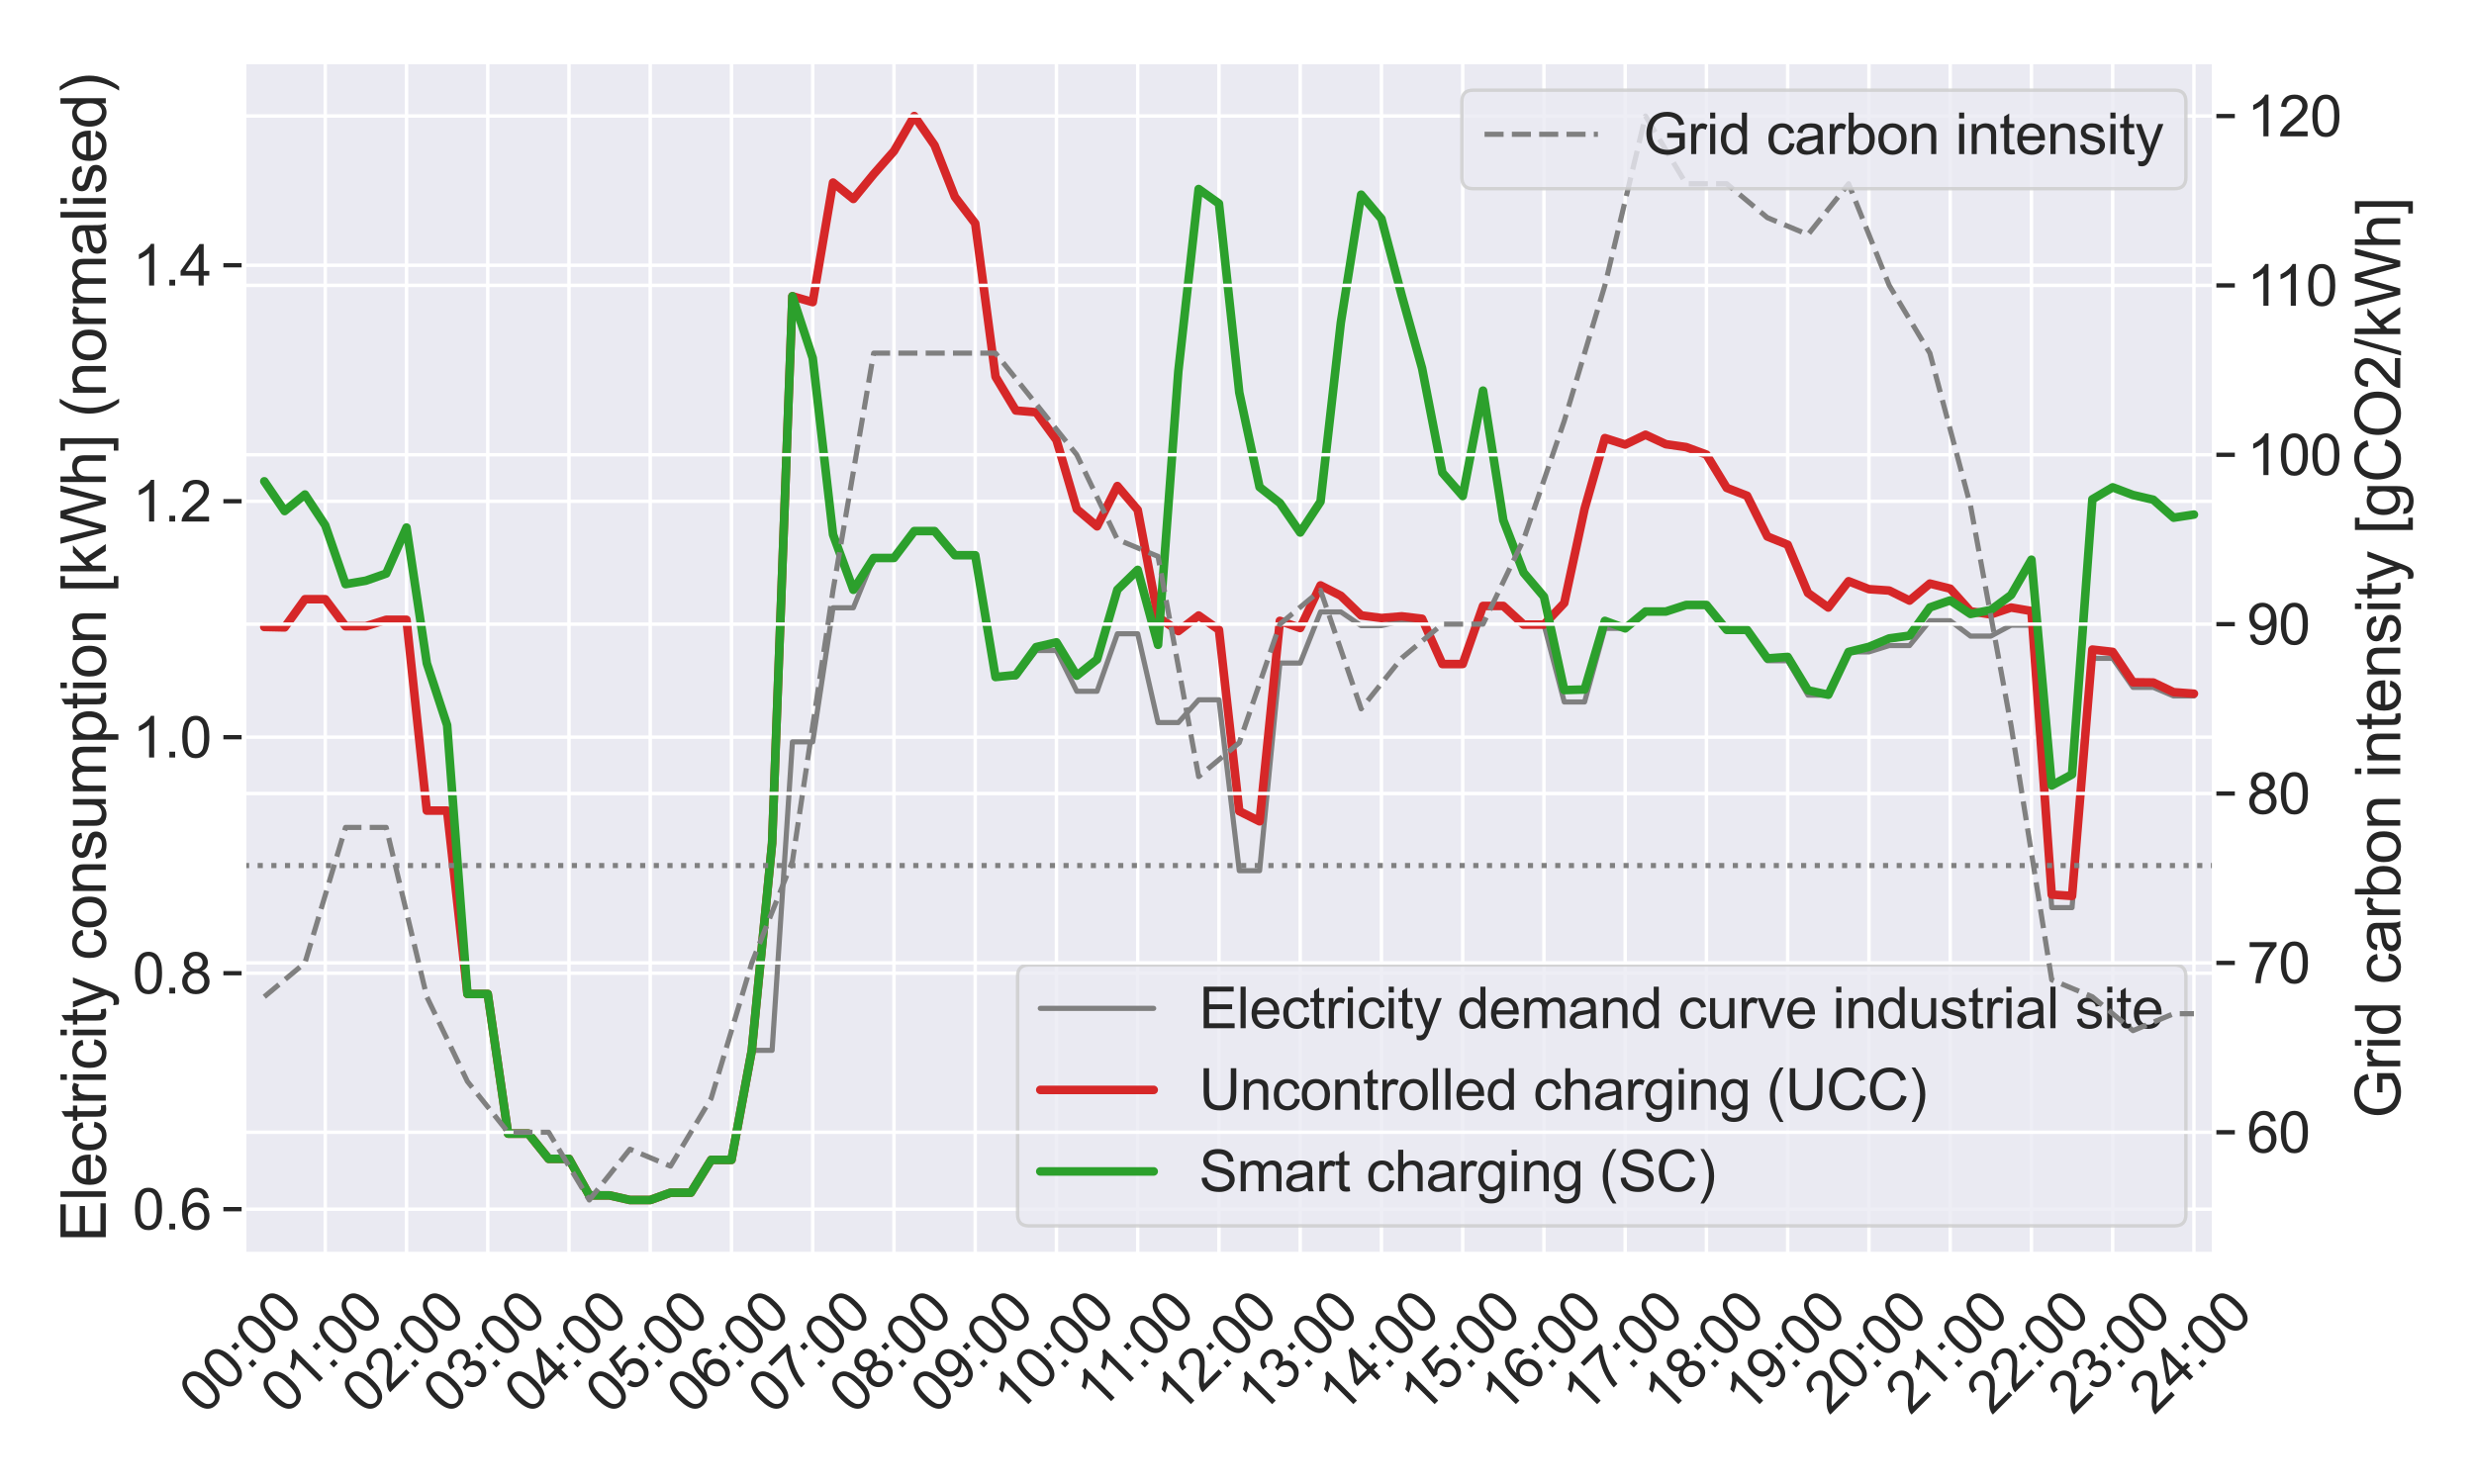 <?xml version="1.0" encoding="utf-8" standalone="no"?>
<!DOCTYPE svg PUBLIC "-//W3C//DTD SVG 1.1//EN"
  "http://www.w3.org/Graphics/SVG/1.1/DTD/svg11.dtd">
<svg xmlns:xlink="http://www.w3.org/1999/xlink" width="720pt" height="432pt" viewBox="0 0 720 432" xmlns="http://www.w3.org/2000/svg" version="1.1">
 <defs>
  <style type="text/css">*{stroke-linejoin: round; stroke-linecap: butt}</style>
 </defs>
 <g id="figure_1">
  <g id="patch_1">
   <path d="M 0 432 
L 720 432 
L 720 0 
L 0 0 
z
" style="fill: #ffffff"/>
  </g>
  <g id="axes_1">
   <g id="patch_2">
    <path d="M 71.01 365.107 
L 644.4 365.107 
L 644.4 18 
L 71.01 18 
z
" style="fill: #eaeaf2"/>
   </g>
   <g id="matplotlib.axis_1">
    <g id="xtick_1">
     <g id="line2d_1">
      <path d="M 71.01 365.107 
L 71.01 18 
" clip-path="url(#p99c1063262)" style="fill: none; stroke: #ffffff; stroke-linecap: round"/>
     </g>
     <g id="text_1">
      <!-- 00:00 -->
      <g style="fill: #262626" transform="translate(59.429 412.152) rotate(-45) scale(0.165 -0.165)">
       <defs>
        <path id="ArialMT-30" d="M 266 2259 
Q 266 3072 433 3567 
Q 600 4063 929 4331 
Q 1259 4600 1759 4600 
Q 2128 4600 2406 4451 
Q 2684 4303 2865 4023 
Q 3047 3744 3150 3342 
Q 3253 2941 3253 2259 
Q 3253 1453 3087 958 
Q 2922 463 2592 192 
Q 2263 -78 1759 -78 
Q 1097 -78 719 397 
Q 266 969 266 2259 
z
M 844 2259 
Q 844 1131 1108 757 
Q 1372 384 1759 384 
Q 2147 384 2411 759 
Q 2675 1134 2675 2259 
Q 2675 3391 2411 3762 
Q 2147 4134 1753 4134 
Q 1366 4134 1134 3806 
Q 844 3388 844 2259 
z
" transform="scale(0.016)"/>
        <path id="ArialMT-3a" d="M 578 2678 
L 578 3319 
L 1219 3319 
L 1219 2678 
L 578 2678 
z
M 578 0 
L 578 641 
L 1219 641 
L 1219 0 
L 578 0 
z
" transform="scale(0.016)"/>
       </defs>
       <use xlink:href="#ArialMT-30"/>
       <use xlink:href="#ArialMT-30" x="55.615"/>
       <use xlink:href="#ArialMT-3a" x="111.23"/>
       <use xlink:href="#ArialMT-30" x="139.014"/>
       <use xlink:href="#ArialMT-30" x="194.629"/>
      </g>
     </g>
    </g>
    <g id="xtick_2">
     <g id="line2d_2">
      <path d="M 94.655 365.107 
L 94.655 18 
" clip-path="url(#p99c1063262)" style="fill: none; stroke: #ffffff; stroke-linecap: round"/>
     </g>
     <g id="text_2">
      <!-- 01:00 -->
      <g style="fill: #262626" transform="translate(83.074 412.152) rotate(-45) scale(0.165 -0.165)">
       <defs>
        <path id="ArialMT-31" d="M 2384 0 
L 1822 0 
L 1822 3584 
Q 1619 3391 1289 3197 
Q 959 3003 697 2906 
L 697 3450 
Q 1169 3672 1522 3987 
Q 1875 4303 2022 4600 
L 2384 4600 
L 2384 0 
z
" transform="scale(0.016)"/>
       </defs>
       <use xlink:href="#ArialMT-30"/>
       <use xlink:href="#ArialMT-31" x="55.615"/>
       <use xlink:href="#ArialMT-3a" x="111.23"/>
       <use xlink:href="#ArialMT-30" x="139.014"/>
       <use xlink:href="#ArialMT-30" x="194.629"/>
      </g>
     </g>
    </g>
    <g id="xtick_3">
     <g id="line2d_3">
      <path d="M 118.3 365.107 
L 118.3 18 
" clip-path="url(#p99c1063262)" style="fill: none; stroke: #ffffff; stroke-linecap: round"/>
     </g>
     <g id="text_3">
      <!-- 02:00 -->
      <g style="fill: #262626" transform="translate(106.719 412.152) rotate(-45) scale(0.165 -0.165)">
       <defs>
        <path id="ArialMT-32" d="M 3222 541 
L 3222 0 
L 194 0 
Q 188 203 259 391 
Q 375 700 629 1000 
Q 884 1300 1366 1694 
Q 2113 2306 2375 2664 
Q 2638 3022 2638 3341 
Q 2638 3675 2398 3904 
Q 2159 4134 1775 4134 
Q 1369 4134 1125 3890 
Q 881 3647 878 3216 
L 300 3275 
Q 359 3922 746 4261 
Q 1134 4600 1788 4600 
Q 2447 4600 2831 4234 
Q 3216 3869 3216 3328 
Q 3216 3053 3103 2787 
Q 2991 2522 2730 2228 
Q 2469 1934 1863 1422 
Q 1356 997 1212 845 
Q 1069 694 975 541 
L 3222 541 
z
" transform="scale(0.016)"/>
       </defs>
       <use xlink:href="#ArialMT-30"/>
       <use xlink:href="#ArialMT-32" x="55.615"/>
       <use xlink:href="#ArialMT-3a" x="111.23"/>
       <use xlink:href="#ArialMT-30" x="139.014"/>
       <use xlink:href="#ArialMT-30" x="194.629"/>
      </g>
     </g>
    </g>
    <g id="xtick_4">
     <g id="line2d_4">
      <path d="M 141.945 365.107 
L 141.945 18 
" clip-path="url(#p99c1063262)" style="fill: none; stroke: #ffffff; stroke-linecap: round"/>
     </g>
     <g id="text_4">
      <!-- 03:00 -->
      <g style="fill: #262626" transform="translate(130.364 412.152) rotate(-45) scale(0.165 -0.165)">
       <defs>
        <path id="ArialMT-33" d="M 269 1209 
L 831 1284 
Q 928 806 1161 595 
Q 1394 384 1728 384 
Q 2125 384 2398 659 
Q 2672 934 2672 1341 
Q 2672 1728 2419 1979 
Q 2166 2231 1775 2231 
Q 1616 2231 1378 2169 
L 1441 2663 
Q 1497 2656 1531 2656 
Q 1891 2656 2178 2843 
Q 2466 3031 2466 3422 
Q 2466 3731 2256 3934 
Q 2047 4138 1716 4138 
Q 1388 4138 1169 3931 
Q 950 3725 888 3313 
L 325 3413 
Q 428 3978 793 4289 
Q 1159 4600 1703 4600 
Q 2078 4600 2393 4439 
Q 2709 4278 2876 4000 
Q 3044 3722 3044 3409 
Q 3044 3113 2884 2869 
Q 2725 2625 2413 2481 
Q 2819 2388 3044 2092 
Q 3269 1797 3269 1353 
Q 3269 753 2831 336 
Q 2394 -81 1725 -81 
Q 1122 -81 723 278 
Q 325 638 269 1209 
z
" transform="scale(0.016)"/>
       </defs>
       <use xlink:href="#ArialMT-30"/>
       <use xlink:href="#ArialMT-33" x="55.615"/>
       <use xlink:href="#ArialMT-3a" x="111.23"/>
       <use xlink:href="#ArialMT-30" x="139.014"/>
       <use xlink:href="#ArialMT-30" x="194.629"/>
      </g>
     </g>
    </g>
    <g id="xtick_5">
     <g id="line2d_5">
      <path d="M 165.59 365.107 
L 165.59 18 
" clip-path="url(#p99c1063262)" style="fill: none; stroke: #ffffff; stroke-linecap: round"/>
     </g>
     <g id="text_5">
      <!-- 04:00 -->
      <g style="fill: #262626" transform="translate(154.009 412.152) rotate(-45) scale(0.165 -0.165)">
       <defs>
        <path id="ArialMT-34" d="M 2069 0 
L 2069 1097 
L 81 1097 
L 81 1613 
L 2172 4581 
L 2631 4581 
L 2631 1613 
L 3250 1613 
L 3250 1097 
L 2631 1097 
L 2631 0 
L 2069 0 
z
M 2069 1613 
L 2069 3678 
L 634 1613 
L 2069 1613 
z
" transform="scale(0.016)"/>
       </defs>
       <use xlink:href="#ArialMT-30"/>
       <use xlink:href="#ArialMT-34" x="55.615"/>
       <use xlink:href="#ArialMT-3a" x="111.23"/>
       <use xlink:href="#ArialMT-30" x="139.014"/>
       <use xlink:href="#ArialMT-30" x="194.629"/>
      </g>
     </g>
    </g>
    <g id="xtick_6">
     <g id="line2d_6">
      <path d="M 189.235 365.107 
L 189.235 18 
" clip-path="url(#p99c1063262)" style="fill: none; stroke: #ffffff; stroke-linecap: round"/>
     </g>
     <g id="text_6">
      <!-- 05:00 -->
      <g style="fill: #262626" transform="translate(177.654 412.152) rotate(-45) scale(0.165 -0.165)">
       <defs>
        <path id="ArialMT-35" d="M 266 1200 
L 856 1250 
Q 922 819 1161 601 
Q 1400 384 1738 384 
Q 2144 384 2425 690 
Q 2706 997 2706 1503 
Q 2706 1984 2436 2262 
Q 2166 2541 1728 2541 
Q 1456 2541 1237 2417 
Q 1019 2294 894 2097 
L 366 2166 
L 809 4519 
L 3088 4519 
L 3088 3981 
L 1259 3981 
L 1013 2750 
Q 1425 3038 1878 3038 
Q 2478 3038 2890 2622 
Q 3303 2206 3303 1553 
Q 3303 931 2941 478 
Q 2500 -78 1738 -78 
Q 1113 -78 717 272 
Q 322 622 266 1200 
z
" transform="scale(0.016)"/>
       </defs>
       <use xlink:href="#ArialMT-30"/>
       <use xlink:href="#ArialMT-35" x="55.615"/>
       <use xlink:href="#ArialMT-3a" x="111.23"/>
       <use xlink:href="#ArialMT-30" x="139.014"/>
       <use xlink:href="#ArialMT-30" x="194.629"/>
      </g>
     </g>
    </g>
    <g id="xtick_7">
     <g id="line2d_7">
      <path d="M 212.88 365.107 
L 212.88 18 
" clip-path="url(#p99c1063262)" style="fill: none; stroke: #ffffff; stroke-linecap: round"/>
     </g>
     <g id="text_7">
      <!-- 06:00 -->
      <g style="fill: #262626" transform="translate(201.299 412.152) rotate(-45) scale(0.165 -0.165)">
       <defs>
        <path id="ArialMT-36" d="M 3184 3459 
L 2625 3416 
Q 2550 3747 2413 3897 
Q 2184 4138 1850 4138 
Q 1581 4138 1378 3988 
Q 1113 3794 959 3422 
Q 806 3050 800 2363 
Q 1003 2672 1297 2822 
Q 1591 2972 1913 2972 
Q 2475 2972 2870 2558 
Q 3266 2144 3266 1488 
Q 3266 1056 3080 686 
Q 2894 316 2569 119 
Q 2244 -78 1831 -78 
Q 1128 -78 684 439 
Q 241 956 241 2144 
Q 241 3472 731 4075 
Q 1159 4600 1884 4600 
Q 2425 4600 2770 4297 
Q 3116 3994 3184 3459 
z
M 888 1484 
Q 888 1194 1011 928 
Q 1134 663 1356 523 
Q 1578 384 1822 384 
Q 2178 384 2434 671 
Q 2691 959 2691 1453 
Q 2691 1928 2437 2201 
Q 2184 2475 1800 2475 
Q 1419 2475 1153 2201 
Q 888 1928 888 1484 
z
" transform="scale(0.016)"/>
       </defs>
       <use xlink:href="#ArialMT-30"/>
       <use xlink:href="#ArialMT-36" x="55.615"/>
       <use xlink:href="#ArialMT-3a" x="111.23"/>
       <use xlink:href="#ArialMT-30" x="139.014"/>
       <use xlink:href="#ArialMT-30" x="194.629"/>
      </g>
     </g>
    </g>
    <g id="xtick_8">
     <g id="line2d_8">
      <path d="M 236.525 365.107 
L 236.525 18 
" clip-path="url(#p99c1063262)" style="fill: none; stroke: #ffffff; stroke-linecap: round"/>
     </g>
     <g id="text_8">
      <!-- 07:00 -->
      <g style="fill: #262626" transform="translate(224.944 412.152) rotate(-45) scale(0.165 -0.165)">
       <defs>
        <path id="ArialMT-37" d="M 303 3981 
L 303 4522 
L 3269 4522 
L 3269 4084 
Q 2831 3619 2401 2847 
Q 1972 2075 1738 1259 
Q 1569 684 1522 0 
L 944 0 
Q 953 541 1156 1306 
Q 1359 2072 1739 2783 
Q 2119 3494 2547 3981 
L 303 3981 
z
" transform="scale(0.016)"/>
       </defs>
       <use xlink:href="#ArialMT-30"/>
       <use xlink:href="#ArialMT-37" x="55.615"/>
       <use xlink:href="#ArialMT-3a" x="111.23"/>
       <use xlink:href="#ArialMT-30" x="139.014"/>
       <use xlink:href="#ArialMT-30" x="194.629"/>
      </g>
     </g>
    </g>
    <g id="xtick_9">
     <g id="line2d_9">
      <path d="M 260.17 365.107 
L 260.17 18 
" clip-path="url(#p99c1063262)" style="fill: none; stroke: #ffffff; stroke-linecap: round"/>
     </g>
     <g id="text_9">
      <!-- 08:00 -->
      <g style="fill: #262626" transform="translate(248.589 412.152) rotate(-45) scale(0.165 -0.165)">
       <defs>
        <path id="ArialMT-38" d="M 1131 2484 
Q 781 2613 612 2850 
Q 444 3088 444 3419 
Q 444 3919 803 4259 
Q 1163 4600 1759 4600 
Q 2359 4600 2725 4251 
Q 3091 3903 3091 3403 
Q 3091 3084 2923 2848 
Q 2756 2613 2416 2484 
Q 2838 2347 3058 2040 
Q 3278 1734 3278 1309 
Q 3278 722 2862 322 
Q 2447 -78 1769 -78 
Q 1091 -78 675 323 
Q 259 725 259 1325 
Q 259 1772 486 2073 
Q 713 2375 1131 2484 
z
M 1019 3438 
Q 1019 3113 1228 2906 
Q 1438 2700 1772 2700 
Q 2097 2700 2305 2904 
Q 2513 3109 2513 3406 
Q 2513 3716 2298 3927 
Q 2084 4138 1766 4138 
Q 1444 4138 1231 3931 
Q 1019 3725 1019 3438 
z
M 838 1322 
Q 838 1081 952 856 
Q 1066 631 1291 507 
Q 1516 384 1775 384 
Q 2178 384 2440 643 
Q 2703 903 2703 1303 
Q 2703 1709 2433 1975 
Q 2163 2241 1756 2241 
Q 1359 2241 1098 1978 
Q 838 1716 838 1322 
z
" transform="scale(0.016)"/>
       </defs>
       <use xlink:href="#ArialMT-30"/>
       <use xlink:href="#ArialMT-38" x="55.615"/>
       <use xlink:href="#ArialMT-3a" x="111.23"/>
       <use xlink:href="#ArialMT-30" x="139.014"/>
       <use xlink:href="#ArialMT-30" x="194.629"/>
      </g>
     </g>
    </g>
    <g id="xtick_10">
     <g id="line2d_10">
      <path d="M 283.815 365.107 
L 283.815 18 
" clip-path="url(#p99c1063262)" style="fill: none; stroke: #ffffff; stroke-linecap: round"/>
     </g>
     <g id="text_10">
      <!-- 09:00 -->
      <g style="fill: #262626" transform="translate(272.234 412.152) rotate(-45) scale(0.165 -0.165)">
       <defs>
        <path id="ArialMT-39" d="M 350 1059 
L 891 1109 
Q 959 728 1153 556 
Q 1347 384 1650 384 
Q 1909 384 2104 503 
Q 2300 622 2425 820 
Q 2550 1019 2634 1356 
Q 2719 1694 2719 2044 
Q 2719 2081 2716 2156 
Q 2547 1888 2255 1720 
Q 1963 1553 1622 1553 
Q 1053 1553 659 1965 
Q 266 2378 266 3053 
Q 266 3750 677 4175 
Q 1088 4600 1706 4600 
Q 2153 4600 2523 4359 
Q 2894 4119 3086 3673 
Q 3278 3228 3278 2384 
Q 3278 1506 3087 986 
Q 2897 466 2520 194 
Q 2144 -78 1638 -78 
Q 1100 -78 759 220 
Q 419 519 350 1059 
z
M 2653 3081 
Q 2653 3566 2395 3850 
Q 2138 4134 1775 4134 
Q 1400 4134 1122 3828 
Q 844 3522 844 3034 
Q 844 2597 1108 2323 
Q 1372 2050 1759 2050 
Q 2150 2050 2401 2323 
Q 2653 2597 2653 3081 
z
" transform="scale(0.016)"/>
       </defs>
       <use xlink:href="#ArialMT-30"/>
       <use xlink:href="#ArialMT-39" x="55.615"/>
       <use xlink:href="#ArialMT-3a" x="111.23"/>
       <use xlink:href="#ArialMT-30" x="139.014"/>
       <use xlink:href="#ArialMT-30" x="194.629"/>
      </g>
     </g>
    </g>
    <g id="xtick_11">
     <g id="line2d_11">
      <path d="M 307.459 365.107 
L 307.459 18 
" clip-path="url(#p99c1063262)" style="fill: none; stroke: #ffffff; stroke-linecap: round"/>
     </g>
     <g id="text_11">
      <!-- 10:00 -->
      <g style="fill: #262626" transform="translate(295.879 412.152) rotate(-45) scale(0.165 -0.165)">
       <use xlink:href="#ArialMT-31"/>
       <use xlink:href="#ArialMT-30" x="55.615"/>
       <use xlink:href="#ArialMT-3a" x="111.23"/>
       <use xlink:href="#ArialMT-30" x="139.014"/>
       <use xlink:href="#ArialMT-30" x="194.629"/>
      </g>
     </g>
    </g>
    <g id="xtick_12">
     <g id="line2d_12">
      <path d="M 331.104 365.107 
L 331.104 18 
" clip-path="url(#p99c1063262)" style="fill: none; stroke: #ffffff; stroke-linecap: round"/>
     </g>
     <g id="text_12">
      <!-- 11:00 -->
      <g style="fill: #262626" transform="translate(319.954 411.292) rotate(-45) scale(0.165 -0.165)">
       <use xlink:href="#ArialMT-31"/>
       <use xlink:href="#ArialMT-31" x="48.24"/>
       <use xlink:href="#ArialMT-3a" x="103.855"/>
       <use xlink:href="#ArialMT-30" x="131.639"/>
       <use xlink:href="#ArialMT-30" x="187.254"/>
      </g>
     </g>
    </g>
    <g id="xtick_13">
     <g id="line2d_13">
      <path d="M 354.749 365.107 
L 354.749 18 
" clip-path="url(#p99c1063262)" style="fill: none; stroke: #ffffff; stroke-linecap: round"/>
     </g>
     <g id="text_13">
      <!-- 12:00 -->
      <g style="fill: #262626" transform="translate(343.169 412.152) rotate(-45) scale(0.165 -0.165)">
       <use xlink:href="#ArialMT-31"/>
       <use xlink:href="#ArialMT-32" x="55.615"/>
       <use xlink:href="#ArialMT-3a" x="111.23"/>
       <use xlink:href="#ArialMT-30" x="139.014"/>
       <use xlink:href="#ArialMT-30" x="194.629"/>
      </g>
     </g>
    </g>
    <g id="xtick_14">
     <g id="line2d_14">
      <path d="M 378.394 365.107 
L 378.394 18 
" clip-path="url(#p99c1063262)" style="fill: none; stroke: #ffffff; stroke-linecap: round"/>
     </g>
     <g id="text_14">
      <!-- 13:00 -->
      <g style="fill: #262626" transform="translate(366.814 412.152) rotate(-45) scale(0.165 -0.165)">
       <use xlink:href="#ArialMT-31"/>
       <use xlink:href="#ArialMT-33" x="55.615"/>
       <use xlink:href="#ArialMT-3a" x="111.23"/>
       <use xlink:href="#ArialMT-30" x="139.014"/>
       <use xlink:href="#ArialMT-30" x="194.629"/>
      </g>
     </g>
    </g>
    <g id="xtick_15">
     <g id="line2d_15">
      <path d="M 402.039 365.107 
L 402.039 18 
" clip-path="url(#p99c1063262)" style="fill: none; stroke: #ffffff; stroke-linecap: round"/>
     </g>
     <g id="text_15">
      <!-- 14:00 -->
      <g style="fill: #262626" transform="translate(390.459 412.152) rotate(-45) scale(0.165 -0.165)">
       <use xlink:href="#ArialMT-31"/>
       <use xlink:href="#ArialMT-34" x="55.615"/>
       <use xlink:href="#ArialMT-3a" x="111.23"/>
       <use xlink:href="#ArialMT-30" x="139.014"/>
       <use xlink:href="#ArialMT-30" x="194.629"/>
      </g>
     </g>
    </g>
    <g id="xtick_16">
     <g id="line2d_16">
      <path d="M 425.684 365.107 
L 425.684 18 
" clip-path="url(#p99c1063262)" style="fill: none; stroke: #ffffff; stroke-linecap: round"/>
     </g>
     <g id="text_16">
      <!-- 15:00 -->
      <g style="fill: #262626" transform="translate(414.104 412.152) rotate(-45) scale(0.165 -0.165)">
       <use xlink:href="#ArialMT-31"/>
       <use xlink:href="#ArialMT-35" x="55.615"/>
       <use xlink:href="#ArialMT-3a" x="111.23"/>
       <use xlink:href="#ArialMT-30" x="139.014"/>
       <use xlink:href="#ArialMT-30" x="194.629"/>
      </g>
     </g>
    </g>
    <g id="xtick_17">
     <g id="line2d_17">
      <path d="M 449.329 365.107 
L 449.329 18 
" clip-path="url(#p99c1063262)" style="fill: none; stroke: #ffffff; stroke-linecap: round"/>
     </g>
     <g id="text_17">
      <!-- 16:00 -->
      <g style="fill: #262626" transform="translate(437.749 412.152) rotate(-45) scale(0.165 -0.165)">
       <use xlink:href="#ArialMT-31"/>
       <use xlink:href="#ArialMT-36" x="55.615"/>
       <use xlink:href="#ArialMT-3a" x="111.23"/>
       <use xlink:href="#ArialMT-30" x="139.014"/>
       <use xlink:href="#ArialMT-30" x="194.629"/>
      </g>
     </g>
    </g>
    <g id="xtick_18">
     <g id="line2d_18">
      <path d="M 472.974 365.107 
L 472.974 18 
" clip-path="url(#p99c1063262)" style="fill: none; stroke: #ffffff; stroke-linecap: round"/>
     </g>
     <g id="text_18">
      <!-- 17:00 -->
      <g style="fill: #262626" transform="translate(461.393 412.152) rotate(-45) scale(0.165 -0.165)">
       <use xlink:href="#ArialMT-31"/>
       <use xlink:href="#ArialMT-37" x="55.615"/>
       <use xlink:href="#ArialMT-3a" x="111.23"/>
       <use xlink:href="#ArialMT-30" x="139.014"/>
       <use xlink:href="#ArialMT-30" x="194.629"/>
      </g>
     </g>
    </g>
    <g id="xtick_19">
     <g id="line2d_19">
      <path d="M 496.619 365.107 
L 496.619 18 
" clip-path="url(#p99c1063262)" style="fill: none; stroke: #ffffff; stroke-linecap: round"/>
     </g>
     <g id="text_19">
      <!-- 18:00 -->
      <g style="fill: #262626" transform="translate(485.038 412.152) rotate(-45) scale(0.165 -0.165)">
       <use xlink:href="#ArialMT-31"/>
       <use xlink:href="#ArialMT-38" x="55.615"/>
       <use xlink:href="#ArialMT-3a" x="111.23"/>
       <use xlink:href="#ArialMT-30" x="139.014"/>
       <use xlink:href="#ArialMT-30" x="194.629"/>
      </g>
     </g>
    </g>
    <g id="xtick_20">
     <g id="line2d_20">
      <path d="M 520.264 365.107 
L 520.264 18 
" clip-path="url(#p99c1063262)" style="fill: none; stroke: #ffffff; stroke-linecap: round"/>
     </g>
     <g id="text_20">
      <!-- 19:00 -->
      <g style="fill: #262626" transform="translate(508.683 412.152) rotate(-45) scale(0.165 -0.165)">
       <use xlink:href="#ArialMT-31"/>
       <use xlink:href="#ArialMT-39" x="55.615"/>
       <use xlink:href="#ArialMT-3a" x="111.23"/>
       <use xlink:href="#ArialMT-30" x="139.014"/>
       <use xlink:href="#ArialMT-30" x="194.629"/>
      </g>
     </g>
    </g>
    <g id="xtick_21">
     <g id="line2d_21">
      <path d="M 543.909 365.107 
L 543.909 18 
" clip-path="url(#p99c1063262)" style="fill: none; stroke: #ffffff; stroke-linecap: round"/>
     </g>
     <g id="text_21">
      <!-- 20:00 -->
      <g style="fill: #262626" transform="translate(532.328 412.152) rotate(-45) scale(0.165 -0.165)">
       <use xlink:href="#ArialMT-32"/>
       <use xlink:href="#ArialMT-30" x="55.615"/>
       <use xlink:href="#ArialMT-3a" x="111.23"/>
       <use xlink:href="#ArialMT-30" x="139.014"/>
       <use xlink:href="#ArialMT-30" x="194.629"/>
      </g>
     </g>
    </g>
    <g id="xtick_22">
     <g id="line2d_22">
      <path d="M 567.554 365.107 
L 567.554 18 
" clip-path="url(#p99c1063262)" style="fill: none; stroke: #ffffff; stroke-linecap: round"/>
     </g>
     <g id="text_22">
      <!-- 21:00 -->
      <g style="fill: #262626" transform="translate(555.973 412.152) rotate(-45) scale(0.165 -0.165)">
       <use xlink:href="#ArialMT-32"/>
       <use xlink:href="#ArialMT-31" x="55.615"/>
       <use xlink:href="#ArialMT-3a" x="111.23"/>
       <use xlink:href="#ArialMT-30" x="139.014"/>
       <use xlink:href="#ArialMT-30" x="194.629"/>
      </g>
     </g>
    </g>
    <g id="xtick_23">
     <g id="line2d_23">
      <path d="M 591.199 365.107 
L 591.199 18 
" clip-path="url(#p99c1063262)" style="fill: none; stroke: #ffffff; stroke-linecap: round"/>
     </g>
     <g id="text_23">
      <!-- 22:00 -->
      <g style="fill: #262626" transform="translate(579.618 412.152) rotate(-45) scale(0.165 -0.165)">
       <use xlink:href="#ArialMT-32"/>
       <use xlink:href="#ArialMT-32" x="55.615"/>
       <use xlink:href="#ArialMT-3a" x="111.23"/>
       <use xlink:href="#ArialMT-30" x="139.014"/>
       <use xlink:href="#ArialMT-30" x="194.629"/>
      </g>
     </g>
    </g>
    <g id="xtick_24">
     <g id="line2d_24">
      <path d="M 614.844 365.107 
L 614.844 18 
" clip-path="url(#p99c1063262)" style="fill: none; stroke: #ffffff; stroke-linecap: round"/>
     </g>
     <g id="text_24">
      <!-- 23:00 -->
      <g style="fill: #262626" transform="translate(603.263 412.152) rotate(-45) scale(0.165 -0.165)">
       <use xlink:href="#ArialMT-32"/>
       <use xlink:href="#ArialMT-33" x="55.615"/>
       <use xlink:href="#ArialMT-3a" x="111.23"/>
       <use xlink:href="#ArialMT-30" x="139.014"/>
       <use xlink:href="#ArialMT-30" x="194.629"/>
      </g>
     </g>
    </g>
    <g id="xtick_25">
     <g id="line2d_25">
      <path d="M 638.489 365.107 
L 638.489 18 
" clip-path="url(#p99c1063262)" style="fill: none; stroke: #ffffff; stroke-linecap: round"/>
     </g>
     <g id="text_25">
      <!-- 24:00 -->
      <g style="fill: #262626" transform="translate(626.908 412.152) rotate(-45) scale(0.165 -0.165)">
       <use xlink:href="#ArialMT-32"/>
       <use xlink:href="#ArialMT-34" x="55.615"/>
       <use xlink:href="#ArialMT-3a" x="111.23"/>
       <use xlink:href="#ArialMT-30" x="139.014"/>
       <use xlink:href="#ArialMT-30" x="194.629"/>
      </g>
     </g>
    </g>
   </g>
   <g id="matplotlib.axis_2">
    <g id="ytick_1">
     <g id="line2d_26">
      <path d="M 71.01 351.994 
L 644.4 351.994 
" clip-path="url(#p99c1063262)" style="fill: none; stroke: #ffffff; stroke-linecap: round"/>
     </g>
     <g id="line2d_27">
      <defs>
       <path id="mee45717c7b" d="M 0 0 
L -6 0 
" style="stroke: #262626; stroke-width: 1.25"/>
      </defs>
      <g>
       <use xlink:href="#mee45717c7b" x="71.01" y="351.994" style="fill: #262626; stroke: #262626; stroke-width: 1.25"/>
      </g>
     </g>
     <g id="text_26">
      <!-- 0.6 -->
      <g style="fill: #262626" transform="translate(38.575 357.899) scale(0.165 -0.165)">
       <defs>
        <path id="ArialMT-2e" d="M 581 0 
L 581 641 
L 1222 641 
L 1222 0 
L 581 0 
z
" transform="scale(0.016)"/>
       </defs>
       <use xlink:href="#ArialMT-30"/>
       <use xlink:href="#ArialMT-2e" x="55.615"/>
       <use xlink:href="#ArialMT-36" x="83.398"/>
      </g>
     </g>
    </g>
    <g id="ytick_2">
     <g id="line2d_28">
      <path d="M 71.01 283.3 
L 644.4 283.3 
" clip-path="url(#p99c1063262)" style="fill: none; stroke: #ffffff; stroke-linecap: round"/>
     </g>
     <g id="line2d_29">
      <g>
       <use xlink:href="#mee45717c7b" x="71.01" y="283.3" style="fill: #262626; stroke: #262626; stroke-width: 1.25"/>
      </g>
     </g>
     <g id="text_27">
      <!-- 0.8 -->
      <g style="fill: #262626" transform="translate(38.575 289.206) scale(0.165 -0.165)">
       <use xlink:href="#ArialMT-30"/>
       <use xlink:href="#ArialMT-2e" x="55.615"/>
       <use xlink:href="#ArialMT-38" x="83.398"/>
      </g>
     </g>
    </g>
    <g id="ytick_3">
     <g id="line2d_30">
      <path d="M 71.01 214.607 
L 644.4 214.607 
" clip-path="url(#p99c1063262)" style="fill: none; stroke: #ffffff; stroke-linecap: round"/>
     </g>
     <g id="line2d_31">
      <g>
       <use xlink:href="#mee45717c7b" x="71.01" y="214.607" style="fill: #262626; stroke: #262626; stroke-width: 1.25"/>
      </g>
     </g>
     <g id="text_28">
      <!-- 1.0 -->
      <g style="fill: #262626" transform="translate(38.575 220.512) scale(0.165 -0.165)">
       <use xlink:href="#ArialMT-31"/>
       <use xlink:href="#ArialMT-2e" x="55.615"/>
       <use xlink:href="#ArialMT-30" x="83.398"/>
      </g>
     </g>
    </g>
    <g id="ytick_4">
     <g id="line2d_32">
      <path d="M 71.01 145.913 
L 644.4 145.913 
" clip-path="url(#p99c1063262)" style="fill: none; stroke: #ffffff; stroke-linecap: round"/>
     </g>
     <g id="line2d_33">
      <g>
       <use xlink:href="#mee45717c7b" x="71.01" y="145.913" style="fill: #262626; stroke: #262626; stroke-width: 1.25"/>
      </g>
     </g>
     <g id="text_29">
      <!-- 1.2 -->
      <g style="fill: #262626" transform="translate(38.575 151.818) scale(0.165 -0.165)">
       <use xlink:href="#ArialMT-31"/>
       <use xlink:href="#ArialMT-2e" x="55.615"/>
       <use xlink:href="#ArialMT-32" x="83.398"/>
      </g>
     </g>
    </g>
    <g id="ytick_5">
     <g id="line2d_34">
      <path d="M 71.01 77.22 
L 644.4 77.22 
" clip-path="url(#p99c1063262)" style="fill: none; stroke: #ffffff; stroke-linecap: round"/>
     </g>
     <g id="line2d_35">
      <g>
       <use xlink:href="#mee45717c7b" x="71.01" y="77.22" style="fill: #262626; stroke: #262626; stroke-width: 1.25"/>
      </g>
     </g>
     <g id="text_30">
      <!-- 1.4 -->
      <g style="fill: #262626" transform="translate(38.575 83.125) scale(0.165 -0.165)">
       <use xlink:href="#ArialMT-31"/>
       <use xlink:href="#ArialMT-2e" x="55.615"/>
       <use xlink:href="#ArialMT-34" x="83.398"/>
      </g>
     </g>
    </g>
    <g id="text_31">
     <!-- Electricity consumption [kWh] (normalised) -->
     <g style="fill: #262626" transform="translate(30.787 361.596) rotate(-90) scale(0.18 -0.18)">
      <defs>
       <path id="ArialMT-45" d="M 506 0 
L 506 4581 
L 3819 4581 
L 3819 4041 
L 1113 4041 
L 1113 2638 
L 3647 2638 
L 3647 2100 
L 1113 2100 
L 1113 541 
L 3925 541 
L 3925 0 
L 506 0 
z
" transform="scale(0.016)"/>
       <path id="ArialMT-6c" d="M 409 0 
L 409 4581 
L 972 4581 
L 972 0 
L 409 0 
z
" transform="scale(0.016)"/>
       <path id="ArialMT-65" d="M 2694 1069 
L 3275 997 
Q 3138 488 2766 206 
Q 2394 -75 1816 -75 
Q 1088 -75 661 373 
Q 234 822 234 1631 
Q 234 2469 665 2931 
Q 1097 3394 1784 3394 
Q 2450 3394 2872 2941 
Q 3294 2488 3294 1666 
Q 3294 1616 3291 1516 
L 816 1516 
Q 847 969 1125 678 
Q 1403 388 1819 388 
Q 2128 388 2347 550 
Q 2566 713 2694 1069 
z
M 847 1978 
L 2700 1978 
Q 2663 2397 2488 2606 
Q 2219 2931 1791 2931 
Q 1403 2931 1139 2672 
Q 875 2413 847 1978 
z
" transform="scale(0.016)"/>
       <path id="ArialMT-63" d="M 2588 1216 
L 3141 1144 
Q 3050 572 2676 248 
Q 2303 -75 1759 -75 
Q 1078 -75 664 370 
Q 250 816 250 1647 
Q 250 2184 428 2587 
Q 606 2991 970 3192 
Q 1334 3394 1763 3394 
Q 2303 3394 2647 3120 
Q 2991 2847 3088 2344 
L 2541 2259 
Q 2463 2594 2264 2762 
Q 2066 2931 1784 2931 
Q 1359 2931 1093 2626 
Q 828 2322 828 1663 
Q 828 994 1084 691 
Q 1341 388 1753 388 
Q 2084 388 2306 591 
Q 2528 794 2588 1216 
z
" transform="scale(0.016)"/>
       <path id="ArialMT-74" d="M 1650 503 
L 1731 6 
Q 1494 -44 1306 -44 
Q 1000 -44 831 53 
Q 663 150 594 308 
Q 525 466 525 972 
L 525 2881 
L 113 2881 
L 113 3319 
L 525 3319 
L 525 4141 
L 1084 4478 
L 1084 3319 
L 1650 3319 
L 1650 2881 
L 1084 2881 
L 1084 941 
Q 1084 700 1114 631 
Q 1144 563 1211 522 
Q 1278 481 1403 481 
Q 1497 481 1650 503 
z
" transform="scale(0.016)"/>
       <path id="ArialMT-72" d="M 416 0 
L 416 3319 
L 922 3319 
L 922 2816 
Q 1116 3169 1280 3281 
Q 1444 3394 1641 3394 
Q 1925 3394 2219 3213 
L 2025 2691 
Q 1819 2813 1613 2813 
Q 1428 2813 1281 2702 
Q 1134 2591 1072 2394 
Q 978 2094 978 1738 
L 978 0 
L 416 0 
z
" transform="scale(0.016)"/>
       <path id="ArialMT-69" d="M 425 3934 
L 425 4581 
L 988 4581 
L 988 3934 
L 425 3934 
z
M 425 0 
L 425 3319 
L 988 3319 
L 988 0 
L 425 0 
z
" transform="scale(0.016)"/>
       <path id="ArialMT-79" d="M 397 -1278 
L 334 -750 
Q 519 -800 656 -800 
Q 844 -800 956 -737 
Q 1069 -675 1141 -563 
Q 1194 -478 1313 -144 
Q 1328 -97 1363 -6 
L 103 3319 
L 709 3319 
L 1400 1397 
Q 1534 1031 1641 628 
Q 1738 1016 1872 1384 
L 2581 3319 
L 3144 3319 
L 1881 -56 
Q 1678 -603 1566 -809 
Q 1416 -1088 1222 -1217 
Q 1028 -1347 759 -1347 
Q 597 -1347 397 -1278 
z
" transform="scale(0.016)"/>
       <path id="ArialMT-20" transform="scale(0.016)"/>
       <path id="ArialMT-6f" d="M 213 1659 
Q 213 2581 725 3025 
Q 1153 3394 1769 3394 
Q 2453 3394 2887 2945 
Q 3322 2497 3322 1706 
Q 3322 1066 3130 698 
Q 2938 331 2570 128 
Q 2203 -75 1769 -75 
Q 1072 -75 642 372 
Q 213 819 213 1659 
z
M 791 1659 
Q 791 1022 1069 705 
Q 1347 388 1769 388 
Q 2188 388 2466 706 
Q 2744 1025 2744 1678 
Q 2744 2294 2464 2611 
Q 2184 2928 1769 2928 
Q 1347 2928 1069 2612 
Q 791 2297 791 1659 
z
" transform="scale(0.016)"/>
       <path id="ArialMT-6e" d="M 422 0 
L 422 3319 
L 928 3319 
L 928 2847 
Q 1294 3394 1984 3394 
Q 2284 3394 2536 3286 
Q 2788 3178 2913 3003 
Q 3038 2828 3088 2588 
Q 3119 2431 3119 2041 
L 3119 0 
L 2556 0 
L 2556 2019 
Q 2556 2363 2490 2533 
Q 2425 2703 2258 2804 
Q 2091 2906 1866 2906 
Q 1506 2906 1245 2678 
Q 984 2450 984 1813 
L 984 0 
L 422 0 
z
" transform="scale(0.016)"/>
       <path id="ArialMT-73" d="M 197 991 
L 753 1078 
Q 800 744 1014 566 
Q 1228 388 1613 388 
Q 2000 388 2187 545 
Q 2375 703 2375 916 
Q 2375 1106 2209 1216 
Q 2094 1291 1634 1406 
Q 1016 1563 777 1677 
Q 538 1791 414 1992 
Q 291 2194 291 2438 
Q 291 2659 392 2848 
Q 494 3038 669 3163 
Q 800 3259 1026 3326 
Q 1253 3394 1513 3394 
Q 1903 3394 2198 3281 
Q 2494 3169 2634 2976 
Q 2775 2784 2828 2463 
L 2278 2388 
Q 2241 2644 2061 2787 
Q 1881 2931 1553 2931 
Q 1166 2931 1000 2803 
Q 834 2675 834 2503 
Q 834 2394 903 2306 
Q 972 2216 1119 2156 
Q 1203 2125 1616 2013 
Q 2213 1853 2448 1751 
Q 2684 1650 2818 1456 
Q 2953 1263 2953 975 
Q 2953 694 2789 445 
Q 2625 197 2315 61 
Q 2006 -75 1616 -75 
Q 969 -75 630 194 
Q 291 463 197 991 
z
" transform="scale(0.016)"/>
       <path id="ArialMT-75" d="M 2597 0 
L 2597 488 
Q 2209 -75 1544 -75 
Q 1250 -75 995 37 
Q 741 150 617 320 
Q 494 491 444 738 
Q 409 903 409 1263 
L 409 3319 
L 972 3319 
L 972 1478 
Q 972 1038 1006 884 
Q 1059 663 1231 536 
Q 1403 409 1656 409 
Q 1909 409 2131 539 
Q 2353 669 2445 892 
Q 2538 1116 2538 1541 
L 2538 3319 
L 3100 3319 
L 3100 0 
L 2597 0 
z
" transform="scale(0.016)"/>
       <path id="ArialMT-6d" d="M 422 0 
L 422 3319 
L 925 3319 
L 925 2853 
Q 1081 3097 1340 3245 
Q 1600 3394 1931 3394 
Q 2300 3394 2536 3241 
Q 2772 3088 2869 2813 
Q 3263 3394 3894 3394 
Q 4388 3394 4653 3120 
Q 4919 2847 4919 2278 
L 4919 0 
L 4359 0 
L 4359 2091 
Q 4359 2428 4304 2576 
Q 4250 2725 4106 2815 
Q 3963 2906 3769 2906 
Q 3419 2906 3187 2673 
Q 2956 2441 2956 1928 
L 2956 0 
L 2394 0 
L 2394 2156 
Q 2394 2531 2256 2718 
Q 2119 2906 1806 2906 
Q 1569 2906 1367 2781 
Q 1166 2656 1075 2415 
Q 984 2175 984 1722 
L 984 0 
L 422 0 
z
" transform="scale(0.016)"/>
       <path id="ArialMT-70" d="M 422 -1272 
L 422 3319 
L 934 3319 
L 934 2888 
Q 1116 3141 1344 3267 
Q 1572 3394 1897 3394 
Q 2322 3394 2647 3175 
Q 2972 2956 3137 2557 
Q 3303 2159 3303 1684 
Q 3303 1175 3120 767 
Q 2938 359 2589 142 
Q 2241 -75 1856 -75 
Q 1575 -75 1351 44 
Q 1128 163 984 344 
L 984 -1272 
L 422 -1272 
z
M 931 1641 
Q 931 1000 1190 694 
Q 1450 388 1819 388 
Q 2194 388 2461 705 
Q 2728 1022 2728 1688 
Q 2728 2322 2467 2637 
Q 2206 2953 1844 2953 
Q 1484 2953 1207 2617 
Q 931 2281 931 1641 
z
" transform="scale(0.016)"/>
       <path id="ArialMT-5b" d="M 434 -1272 
L 434 4581 
L 1675 4581 
L 1675 4116 
L 997 4116 
L 997 -806 
L 1675 -806 
L 1675 -1272 
L 434 -1272 
z
" transform="scale(0.016)"/>
       <path id="ArialMT-6b" d="M 425 0 
L 425 4581 
L 988 4581 
L 988 1969 
L 2319 3319 
L 3047 3319 
L 1778 2088 
L 3175 0 
L 2481 0 
L 1384 1697 
L 988 1316 
L 988 0 
L 425 0 
z
" transform="scale(0.016)"/>
       <path id="ArialMT-57" d="M 1294 0 
L 78 4581 
L 700 4581 
L 1397 1578 
Q 1509 1106 1591 641 
Q 1766 1375 1797 1488 
L 2669 4581 
L 3400 4581 
L 4056 2263 
Q 4303 1400 4413 641 
Q 4500 1075 4641 1638 
L 5359 4581 
L 5969 4581 
L 4713 0 
L 4128 0 
L 3163 3491 
Q 3041 3928 3019 4028 
Q 2947 3713 2884 3491 
L 1913 0 
L 1294 0 
z
" transform="scale(0.016)"/>
       <path id="ArialMT-68" d="M 422 0 
L 422 4581 
L 984 4581 
L 984 2938 
Q 1378 3394 1978 3394 
Q 2347 3394 2619 3248 
Q 2891 3103 3008 2847 
Q 3125 2591 3125 2103 
L 3125 0 
L 2563 0 
L 2563 2103 
Q 2563 2525 2380 2717 
Q 2197 2909 1863 2909 
Q 1613 2909 1392 2779 
Q 1172 2650 1078 2428 
Q 984 2206 984 1816 
L 984 0 
L 422 0 
z
" transform="scale(0.016)"/>
       <path id="ArialMT-5d" d="M 1363 -1272 
L 122 -1272 
L 122 -806 
L 800 -806 
L 800 4116 
L 122 4116 
L 122 4581 
L 1363 4581 
L 1363 -1272 
z
" transform="scale(0.016)"/>
       <path id="ArialMT-28" d="M 1497 -1347 
Q 1031 -759 709 28 
Q 388 816 388 1659 
Q 388 2403 628 3084 
Q 909 3875 1497 4659 
L 1900 4659 
Q 1522 4009 1400 3731 
Q 1209 3300 1100 2831 
Q 966 2247 966 1656 
Q 966 153 1900 -1347 
L 1497 -1347 
z
" transform="scale(0.016)"/>
       <path id="ArialMT-61" d="M 2588 409 
Q 2275 144 1986 34 
Q 1697 -75 1366 -75 
Q 819 -75 525 192 
Q 231 459 231 875 
Q 231 1119 342 1320 
Q 453 1522 633 1644 
Q 813 1766 1038 1828 
Q 1203 1872 1538 1913 
Q 2219 1994 2541 2106 
Q 2544 2222 2544 2253 
Q 2544 2597 2384 2738 
Q 2169 2928 1744 2928 
Q 1347 2928 1158 2789 
Q 969 2650 878 2297 
L 328 2372 
Q 403 2725 575 2942 
Q 747 3159 1072 3276 
Q 1397 3394 1825 3394 
Q 2250 3394 2515 3294 
Q 2781 3194 2906 3042 
Q 3031 2891 3081 2659 
Q 3109 2516 3109 2141 
L 3109 1391 
Q 3109 606 3145 398 
Q 3181 191 3288 0 
L 2700 0 
Q 2613 175 2588 409 
z
M 2541 1666 
Q 2234 1541 1622 1453 
Q 1275 1403 1131 1340 
Q 988 1278 909 1158 
Q 831 1038 831 891 
Q 831 666 1001 516 
Q 1172 366 1500 366 
Q 1825 366 2078 508 
Q 2331 650 2450 897 
Q 2541 1088 2541 1459 
L 2541 1666 
z
" transform="scale(0.016)"/>
       <path id="ArialMT-64" d="M 2575 0 
L 2575 419 
Q 2259 -75 1647 -75 
Q 1250 -75 917 144 
Q 584 363 401 755 
Q 219 1147 219 1656 
Q 219 2153 384 2558 
Q 550 2963 881 3178 
Q 1213 3394 1622 3394 
Q 1922 3394 2156 3267 
Q 2391 3141 2538 2938 
L 2538 4581 
L 3097 4581 
L 3097 0 
L 2575 0 
z
M 797 1656 
Q 797 1019 1065 703 
Q 1334 388 1700 388 
Q 2069 388 2326 689 
Q 2584 991 2584 1609 
Q 2584 2291 2321 2609 
Q 2059 2928 1675 2928 
Q 1300 2928 1048 2622 
Q 797 2316 797 1656 
z
" transform="scale(0.016)"/>
       <path id="ArialMT-29" d="M 791 -1347 
L 388 -1347 
Q 1322 153 1322 1656 
Q 1322 2244 1188 2822 
Q 1081 3291 891 3722 
Q 769 4003 388 4659 
L 791 4659 
Q 1378 3875 1659 3084 
Q 1900 2403 1900 1659 
Q 1900 816 1576 28 
Q 1253 -759 791 -1347 
z
" transform="scale(0.016)"/>
      </defs>
      <use xlink:href="#ArialMT-45"/>
      <use xlink:href="#ArialMT-6c" x="66.699"/>
      <use xlink:href="#ArialMT-65" x="88.916"/>
      <use xlink:href="#ArialMT-63" x="144.531"/>
      <use xlink:href="#ArialMT-74" x="194.531"/>
      <use xlink:href="#ArialMT-72" x="222.314"/>
      <use xlink:href="#ArialMT-69" x="255.615"/>
      <use xlink:href="#ArialMT-63" x="277.832"/>
      <use xlink:href="#ArialMT-69" x="327.832"/>
      <use xlink:href="#ArialMT-74" x="350.049"/>
      <use xlink:href="#ArialMT-79" x="377.832"/>
      <use xlink:href="#ArialMT-20" x="427.832"/>
      <use xlink:href="#ArialMT-63" x="455.615"/>
      <use xlink:href="#ArialMT-6f" x="505.615"/>
      <use xlink:href="#ArialMT-6e" x="561.23"/>
      <use xlink:href="#ArialMT-73" x="616.846"/>
      <use xlink:href="#ArialMT-75" x="666.846"/>
      <use xlink:href="#ArialMT-6d" x="722.461"/>
      <use xlink:href="#ArialMT-70" x="805.762"/>
      <use xlink:href="#ArialMT-74" x="861.377"/>
      <use xlink:href="#ArialMT-69" x="889.16"/>
      <use xlink:href="#ArialMT-6f" x="911.377"/>
      <use xlink:href="#ArialMT-6e" x="966.992"/>
      <use xlink:href="#ArialMT-20" x="1022.607"/>
      <use xlink:href="#ArialMT-5b" x="1050.391"/>
      <use xlink:href="#ArialMT-6b" x="1078.174"/>
      <use xlink:href="#ArialMT-57" x="1128.174"/>
      <use xlink:href="#ArialMT-68" x="1222.559"/>
      <use xlink:href="#ArialMT-5d" x="1278.174"/>
      <use xlink:href="#ArialMT-20" x="1305.957"/>
      <use xlink:href="#ArialMT-28" x="1333.74"/>
      <use xlink:href="#ArialMT-6e" x="1367.041"/>
      <use xlink:href="#ArialMT-6f" x="1422.656"/>
      <use xlink:href="#ArialMT-72" x="1478.271"/>
      <use xlink:href="#ArialMT-6d" x="1511.572"/>
      <use xlink:href="#ArialMT-61" x="1594.873"/>
      <use xlink:href="#ArialMT-6c" x="1650.488"/>
      <use xlink:href="#ArialMT-69" x="1672.705"/>
      <use xlink:href="#ArialMT-73" x="1694.922"/>
      <use xlink:href="#ArialMT-65" x="1744.922"/>
      <use xlink:href="#ArialMT-64" x="1800.537"/>
      <use xlink:href="#ArialMT-29" x="1856.152"/>
     </g>
    </g>
   </g>
   <g id="PolyCollection_1"/>
   <g id="PolyCollection_2"/>
   <g id="PolyCollection_3"/>
   <g id="line2d_36">
    <path d="M 76.921 182.643 
L 82.832 182.643 
L 88.744 174.438 
L 94.655 174.438 
L 100.566 182.301 
L 106.477 182.301 
L 112.389 180.428 
L 118.3 180.428 
L 124.211 235.976 
L 130.122 235.976 
L 136.034 289.343 
L 141.945 289.343 
L 147.856 329.999 
L 153.767 329.999 
L 159.679 337.344 
L 165.59 337.344 
L 171.501 347.987 
L 177.412 347.987 
L 183.324 349.329 
L 189.235 349.329 
L 195.146 347.188 
L 201.057 347.188 
L 206.968 337.646 
L 212.88 337.646 
L 218.791 305.759 
L 224.702 305.759 
L 230.613 215.967 
L 236.525 215.967 
L 242.436 176.929 
L 248.347 176.929 
L 254.258 162.426 
L 260.17 162.426 
L 266.081 154.604 
L 271.992 154.604 
L 277.903 161.627 
L 283.815 161.627 
L 289.726 197.086 
L 295.637 197.086 
L 301.548 189.371 
L 307.459 189.371 
L 313.371 201.229 
L 319.282 201.229 
L 325.193 184.49 
L 331.104 184.49 
L 337.016 210.341 
L 342.927 210.341 
L 348.838 203.72 
L 354.749 203.72 
L 360.661 253.461 
L 366.572 253.461 
L 372.483 193.024 
L 378.394 193.024 
L 384.306 178.131 
L 390.217 178.131 
L 396.128 182.126 
L 402.039 182.126 
L 407.951 180.73 
L 413.862 180.73 
L 419.773 193.669 
L 425.684 193.669 
L 431.595 176.392 
L 437.507 176.392 
L 443.418 181.824 
L 449.329 181.824 
L 455.24 204.345 
L 461.152 204.345 
L 467.063 182.925 
L 472.974 182.925 
L 478.885 178.024 
L 484.797 178.024 
L 490.708 176.11 
L 496.619 176.11 
L 502.53 183.355 
L 508.442 183.355 
L 514.353 192.339 
L 520.264 192.339 
L 526.175 202.371 
L 532.086 202.371 
L 537.998 189.774 
L 543.909 189.774 
L 549.82 187.928 
L 555.731 187.928 
L 561.643 180.69 
L 567.554 180.69 
L 573.465 185.175 
L 579.376 185.175 
L 585.288 181.999 
L 591.199 181.999 
L 597.11 264.211 
L 603.021 264.211 
L 608.933 191.648 
L 614.844 191.648 
L 620.755 200.094 
L 626.666 200.094 
L 632.578 202.606 
L 638.489 202.606 
" clip-path="url(#p99c1063262)" style="fill: none; stroke: #808080; stroke-width: 1.5; stroke-linecap: round"/>
   </g>
   <g id="line2d_37">
    <path d="M 76.921 182.509 
L 82.832 182.643 
L 88.744 174.438 
L 94.655 174.438 
L 100.566 182.301 
L 106.477 182.301 
L 112.389 180.428 
L 118.3 180.428 
L 124.211 235.976 
L 130.122 235.976 
L 136.034 289.343 
L 141.945 289.343 
L 147.856 329.999 
L 153.767 329.999 
L 159.679 337.344 
L 165.59 337.344 
L 171.501 347.987 
L 177.412 347.987 
L 183.324 349.329 
L 189.235 349.329 
L 195.146 347.188 
L 201.057 347.188 
L 206.968 337.646 
L 212.88 337.646 
L 218.791 305.759 
L 224.702 245.43 
L 230.613 86.244 
L 236.525 87.956 
L 242.436 53.149 
L 248.347 57.916 
L 254.258 50.698 
L 260.17 43.984 
L 266.081 33.778 
L 271.992 42.305 
L 277.903 57.318 
L 283.815 65.04 
L 289.726 109.664 
L 295.637 119.501 
L 301.548 120.011 
L 307.459 128.102 
L 313.371 148.219 
L 319.282 153.221 
L 325.193 141.484 
L 331.104 148.433 
L 337.016 179.622 
L 342.927 183.718 
L 348.838 179.179 
L 354.749 183.342 
L 360.661 236.137 
L 366.572 239.092 
L 372.483 180.737 
L 378.394 182.818 
L 384.306 170.41 
L 390.217 173.431 
L 396.128 179.139 
L 402.039 179.911 
L 407.951 179.421 
L 413.862 180.126 
L 419.773 193.299 
L 425.684 193.299 
L 431.595 176.392 
L 437.507 176.392 
L 443.418 181.824 
L 449.329 181.824 
L 455.24 175.54 
L 461.152 148.145 
L 467.063 127.531 
L 472.974 129.411 
L 478.885 126.558 
L 484.797 129.311 
L 490.708 130.15 
L 496.619 132.332 
L 502.53 142.028 
L 508.442 144.311 
L 514.353 156.182 
L 520.264 158.565 
L 526.175 172.626 
L 532.086 176.856 
L 537.998 169.194 
L 543.909 171.511 
L 549.82 171.914 
L 555.731 174.835 
L 561.643 169.879 
L 567.554 171.357 
L 573.465 177.957 
L 579.376 178.863 
L 585.288 176.862 
L 591.199 177.87 
L 597.11 260.417 
L 603.021 260.82 
L 608.933 189.096 
L 614.844 189.767 
L 620.755 198.617 
L 626.666 198.684 
L 632.578 201.498 
L 638.489 201.934 
" clip-path="url(#p99c1063262)" style="fill: none; stroke: #d62728; stroke-width: 2.5; stroke-linecap: round"/>
   </g>
   <g id="line2d_38">
    <path d="M 76.921 140.107 
L 82.832 148.769 
L 88.744 143.955 
L 94.655 152.919 
L 100.566 170.047 
L 106.477 169.04 
L 112.389 166.965 
L 118.3 153.57 
L 124.211 193.071 
L 130.122 211.099 
L 136.034 289.343 
L 141.945 289.343 
L 147.856 329.999 
L 153.767 329.999 
L 159.679 337.344 
L 165.59 337.344 
L 171.501 347.987 
L 177.412 347.987 
L 183.324 349.329 
L 189.235 349.329 
L 195.146 347.188 
L 201.057 347.188 
L 206.968 337.646 
L 212.88 337.646 
L 218.791 305.759 
L 224.702 245.43 
L 230.613 86.244 
L 236.525 104.239 
L 242.436 155.611 
L 248.347 171.692 
L 254.258 162.426 
L 260.17 162.426 
L 266.081 154.604 
L 271.992 154.604 
L 277.903 161.627 
L 283.815 161.627 
L 289.726 197.086 
L 295.637 196.482 
L 301.548 188.364 
L 307.459 186.988 
L 313.371 196.697 
L 319.282 191.963 
L 325.193 171.665 
L 331.104 165.891 
L 337.016 187.713 
L 342.927 108.08 
L 348.838 55.029 
L 354.749 59.259 
L 360.661 114.27 
L 366.572 141.8 
L 372.483 146.426 
L 378.394 155.02 
L 384.306 146.036 
L 390.217 93.899 
L 396.128 56.667 
L 402.039 63.684 
L 407.951 86.023 
L 413.862 107.207 
L 419.773 137.603 
L 425.684 144.385 
L 431.595 113.713 
L 437.507 151.448 
L 443.418 166.717 
L 449.329 173.7 
L 455.24 200.887 
L 461.152 200.719 
L 467.063 180.743 
L 472.974 182.925 
L 478.885 178.024 
L 484.797 178.024 
L 490.708 176.11 
L 496.619 176.11 
L 502.53 183.355 
L 508.442 183.355 
L 514.353 191.668 
L 520.264 191.231 
L 526.175 200.96 
L 532.086 202.236 
L 537.998 189.774 
L 543.909 188.297 
L 549.82 185.846 
L 555.731 185.041 
L 561.643 176.829 
L 567.554 174.781 
L 573.465 178.729 
L 579.376 177.588 
L 585.288 173.203 
L 591.199 162.93 
L 597.11 228.658 
L 603.021 225.435 
L 608.933 145.351 
L 614.844 141.86 
L 620.755 144.096 
L 626.666 145.472 
L 632.578 150.703 
L 638.489 149.796 
" clip-path="url(#p99c1063262)" style="fill: none; stroke: #2ca02c; stroke-width: 2.5; stroke-linecap: round"/>
   </g>
   <g id="line2d_39">
    <path d="M 71.01 251.967 
L 644.4 251.967 
" clip-path="url(#p99c1063262)" style="fill: none; stroke-dasharray: 1.5,2.475; stroke-dashoffset: 0; stroke: #808080; stroke-width: 1.5"/>
   </g>
   <g id="patch_3">
    <path d="M 71.01 365.107 
L 71.01 18 
" style="fill: none; stroke: #ffffff; stroke-width: 1.25; stroke-linejoin: miter; stroke-linecap: square"/>
   </g>
   <g id="patch_4">
    <path d="M 644.4 365.107 
L 644.4 18 
" style="fill: none; stroke: #ffffff; stroke-width: 1.25; stroke-linejoin: miter; stroke-linecap: square"/>
   </g>
   <g id="patch_5">
    <path d="M 71.01 365.107 
L 644.4 365.107 
" style="fill: none; stroke: #ffffff; stroke-width: 1.25; stroke-linejoin: miter; stroke-linecap: square"/>
   </g>
   <g id="patch_6">
    <path d="M 71.01 18 
L 644.4 18 
" style="fill: none; stroke: #ffffff; stroke-width: 1.25; stroke-linejoin: miter; stroke-linecap: square"/>
   </g>
   <g id="legend_1">
    <g id="patch_7">
     <path d="M 299.452 356.857 
L 632.85 356.857 
Q 636.15 356.857 636.15 353.557 
L 636.15 284.206 
Q 636.15 280.906 632.85 280.906 
L 299.452 280.906 
Q 296.152 280.906 296.152 284.206 
L 296.152 353.557 
Q 296.152 356.857 299.452 356.857 
z
" style="fill: #eaeaf2; opacity: 0.8; stroke: #cccccc; stroke-linejoin: miter"/>
    </g>
    <g id="line2d_40">
     <path d="M 302.752 293.541 
L 319.252 293.541 
L 335.752 293.541 
" style="fill: none; stroke: #808080; stroke-width: 1.5; stroke-linecap: round"/>
    </g>
    <g id="text_32">
     <!-- Electricity demand curve industrial site -->
     <g style="fill: #262626" transform="translate(348.952 299.316) scale(0.165 -0.165)">
      <defs>
       <path id="ArialMT-76" d="M 1344 0 
L 81 3319 
L 675 3319 
L 1388 1331 
Q 1503 1009 1600 663 
Q 1675 925 1809 1294 
L 2547 3319 
L 3125 3319 
L 1869 0 
L 1344 0 
z
" transform="scale(0.016)"/>
      </defs>
      <use xlink:href="#ArialMT-45"/>
      <use xlink:href="#ArialMT-6c" x="66.699"/>
      <use xlink:href="#ArialMT-65" x="88.916"/>
      <use xlink:href="#ArialMT-63" x="144.531"/>
      <use xlink:href="#ArialMT-74" x="194.531"/>
      <use xlink:href="#ArialMT-72" x="222.314"/>
      <use xlink:href="#ArialMT-69" x="255.615"/>
      <use xlink:href="#ArialMT-63" x="277.832"/>
      <use xlink:href="#ArialMT-69" x="327.832"/>
      <use xlink:href="#ArialMT-74" x="350.049"/>
      <use xlink:href="#ArialMT-79" x="377.832"/>
      <use xlink:href="#ArialMT-20" x="427.832"/>
      <use xlink:href="#ArialMT-64" x="455.615"/>
      <use xlink:href="#ArialMT-65" x="511.23"/>
      <use xlink:href="#ArialMT-6d" x="566.846"/>
      <use xlink:href="#ArialMT-61" x="650.146"/>
      <use xlink:href="#ArialMT-6e" x="705.762"/>
      <use xlink:href="#ArialMT-64" x="761.377"/>
      <use xlink:href="#ArialMT-20" x="816.992"/>
      <use xlink:href="#ArialMT-63" x="844.775"/>
      <use xlink:href="#ArialMT-75" x="894.775"/>
      <use xlink:href="#ArialMT-72" x="950.391"/>
      <use xlink:href="#ArialMT-76" x="983.691"/>
      <use xlink:href="#ArialMT-65" x="1033.691"/>
      <use xlink:href="#ArialMT-20" x="1089.307"/>
      <use xlink:href="#ArialMT-69" x="1117.09"/>
      <use xlink:href="#ArialMT-6e" x="1139.307"/>
      <use xlink:href="#ArialMT-64" x="1194.922"/>
      <use xlink:href="#ArialMT-75" x="1250.537"/>
      <use xlink:href="#ArialMT-73" x="1306.152"/>
      <use xlink:href="#ArialMT-74" x="1356.152"/>
      <use xlink:href="#ArialMT-72" x="1383.936"/>
      <use xlink:href="#ArialMT-69" x="1417.236"/>
      <use xlink:href="#ArialMT-61" x="1439.453"/>
      <use xlink:href="#ArialMT-6c" x="1495.068"/>
      <use xlink:href="#ArialMT-20" x="1517.285"/>
      <use xlink:href="#ArialMT-73" x="1545.068"/>
      <use xlink:href="#ArialMT-69" x="1595.068"/>
      <use xlink:href="#ArialMT-74" x="1617.285"/>
      <use xlink:href="#ArialMT-65" x="1645.068"/>
     </g>
    </g>
    <g id="line2d_41">
     <path d="M 302.752 317.275 
L 319.252 317.275 
L 335.752 317.275 
" style="fill: none; stroke: #d62728; stroke-width: 2.5; stroke-linecap: round"/>
    </g>
    <g id="text_33">
     <!-- Uncontrolled charging (UCC) -->
     <g style="fill: #262626" transform="translate(348.952 323.05) scale(0.165 -0.165)">
      <defs>
       <path id="ArialMT-55" d="M 3500 4581 
L 4106 4581 
L 4106 1934 
Q 4106 1244 3950 837 
Q 3794 431 3386 176 
Q 2978 -78 2316 -78 
Q 1672 -78 1262 144 
Q 853 366 678 786 
Q 503 1206 503 1934 
L 503 4581 
L 1109 4581 
L 1109 1938 
Q 1109 1341 1220 1058 
Q 1331 775 1601 622 
Q 1872 469 2263 469 
Q 2931 469 3215 772 
Q 3500 1075 3500 1938 
L 3500 4581 
z
" transform="scale(0.016)"/>
       <path id="ArialMT-67" d="M 319 -275 
L 866 -356 
Q 900 -609 1056 -725 
Q 1266 -881 1628 -881 
Q 2019 -881 2231 -725 
Q 2444 -569 2519 -288 
Q 2563 -116 2559 434 
Q 2191 0 1641 0 
Q 956 0 581 494 
Q 206 988 206 1678 
Q 206 2153 378 2554 
Q 550 2956 876 3175 
Q 1203 3394 1644 3394 
Q 2231 3394 2613 2919 
L 2613 3319 
L 3131 3319 
L 3131 450 
Q 3131 -325 2973 -648 
Q 2816 -972 2473 -1159 
Q 2131 -1347 1631 -1347 
Q 1038 -1347 672 -1080 
Q 306 -813 319 -275 
z
M 784 1719 
Q 784 1066 1043 766 
Q 1303 466 1694 466 
Q 2081 466 2343 764 
Q 2606 1063 2606 1700 
Q 2606 2309 2336 2618 
Q 2066 2928 1684 2928 
Q 1309 2928 1046 2623 
Q 784 2319 784 1719 
z
" transform="scale(0.016)"/>
       <path id="ArialMT-43" d="M 3763 1606 
L 4369 1453 
Q 4178 706 3683 314 
Q 3188 -78 2472 -78 
Q 1731 -78 1267 223 
Q 803 525 561 1097 
Q 319 1669 319 2325 
Q 319 3041 592 3573 
Q 866 4106 1370 4382 
Q 1875 4659 2481 4659 
Q 3169 4659 3637 4309 
Q 4106 3959 4291 3325 
L 3694 3184 
Q 3534 3684 3231 3912 
Q 2928 4141 2469 4141 
Q 1941 4141 1586 3887 
Q 1231 3634 1087 3207 
Q 944 2781 944 2328 
Q 944 1744 1114 1308 
Q 1284 872 1643 656 
Q 2003 441 2422 441 
Q 2931 441 3284 734 
Q 3638 1028 3763 1606 
z
" transform="scale(0.016)"/>
      </defs>
      <use xlink:href="#ArialMT-55"/>
      <use xlink:href="#ArialMT-6e" x="72.217"/>
      <use xlink:href="#ArialMT-63" x="127.832"/>
      <use xlink:href="#ArialMT-6f" x="177.832"/>
      <use xlink:href="#ArialMT-6e" x="233.447"/>
      <use xlink:href="#ArialMT-74" x="289.062"/>
      <use xlink:href="#ArialMT-72" x="316.846"/>
      <use xlink:href="#ArialMT-6f" x="350.146"/>
      <use xlink:href="#ArialMT-6c" x="405.762"/>
      <use xlink:href="#ArialMT-6c" x="427.979"/>
      <use xlink:href="#ArialMT-65" x="450.195"/>
      <use xlink:href="#ArialMT-64" x="505.811"/>
      <use xlink:href="#ArialMT-20" x="561.426"/>
      <use xlink:href="#ArialMT-63" x="589.209"/>
      <use xlink:href="#ArialMT-68" x="639.209"/>
      <use xlink:href="#ArialMT-61" x="694.824"/>
      <use xlink:href="#ArialMT-72" x="750.439"/>
      <use xlink:href="#ArialMT-67" x="783.74"/>
      <use xlink:href="#ArialMT-69" x="839.355"/>
      <use xlink:href="#ArialMT-6e" x="861.572"/>
      <use xlink:href="#ArialMT-67" x="917.188"/>
      <use xlink:href="#ArialMT-20" x="972.803"/>
      <use xlink:href="#ArialMT-28" x="1000.586"/>
      <use xlink:href="#ArialMT-55" x="1033.887"/>
      <use xlink:href="#ArialMT-43" x="1106.104"/>
      <use xlink:href="#ArialMT-43" x="1178.32"/>
      <use xlink:href="#ArialMT-29" x="1250.537"/>
     </g>
    </g>
    <g id="line2d_42">
     <path d="M 302.752 341.009 
L 319.252 341.009 
L 335.752 341.009 
" style="fill: none; stroke: #2ca02c; stroke-width: 2.5; stroke-linecap: round"/>
    </g>
    <g id="text_34">
     <!-- Smart charging (SC) -->
     <g style="fill: #262626" transform="translate(348.952 346.784) scale(0.165 -0.165)">
      <defs>
       <path id="ArialMT-53" d="M 288 1472 
L 859 1522 
Q 900 1178 1048 958 
Q 1197 738 1509 602 
Q 1822 466 2213 466 
Q 2559 466 2825 569 
Q 3091 672 3220 851 
Q 3350 1031 3350 1244 
Q 3350 1459 3225 1620 
Q 3100 1781 2813 1891 
Q 2628 1963 1997 2114 
Q 1366 2266 1113 2400 
Q 784 2572 623 2826 
Q 463 3081 463 3397 
Q 463 3744 659 4045 
Q 856 4347 1234 4503 
Q 1613 4659 2075 4659 
Q 2584 4659 2973 4495 
Q 3363 4331 3572 4012 
Q 3781 3694 3797 3291 
L 3216 3247 
Q 3169 3681 2898 3903 
Q 2628 4125 2100 4125 
Q 1550 4125 1298 3923 
Q 1047 3722 1047 3438 
Q 1047 3191 1225 3031 
Q 1400 2872 2139 2705 
Q 2878 2538 3153 2413 
Q 3553 2228 3743 1945 
Q 3934 1663 3934 1294 
Q 3934 928 3725 604 
Q 3516 281 3123 101 
Q 2731 -78 2241 -78 
Q 1619 -78 1198 103 
Q 778 284 539 648 
Q 300 1013 288 1472 
z
" transform="scale(0.016)"/>
      </defs>
      <use xlink:href="#ArialMT-53"/>
      <use xlink:href="#ArialMT-6d" x="66.699"/>
      <use xlink:href="#ArialMT-61" x="150"/>
      <use xlink:href="#ArialMT-72" x="205.615"/>
      <use xlink:href="#ArialMT-74" x="238.916"/>
      <use xlink:href="#ArialMT-20" x="266.699"/>
      <use xlink:href="#ArialMT-63" x="294.482"/>
      <use xlink:href="#ArialMT-68" x="344.482"/>
      <use xlink:href="#ArialMT-61" x="400.098"/>
      <use xlink:href="#ArialMT-72" x="455.713"/>
      <use xlink:href="#ArialMT-67" x="489.014"/>
      <use xlink:href="#ArialMT-69" x="544.629"/>
      <use xlink:href="#ArialMT-6e" x="566.846"/>
      <use xlink:href="#ArialMT-67" x="622.461"/>
      <use xlink:href="#ArialMT-20" x="678.076"/>
      <use xlink:href="#ArialMT-28" x="705.859"/>
      <use xlink:href="#ArialMT-53" x="739.16"/>
      <use xlink:href="#ArialMT-43" x="805.859"/>
      <use xlink:href="#ArialMT-29" x="878.076"/>
     </g>
    </g>
   </g>
  </g>
  <g id="axes_2">
   <g id="matplotlib.axis_3">
    <g id="ytick_6">
     <g id="line2d_43">
      <path d="M 71.01 329.607 
L 644.4 329.607 
" clip-path="url(#p99c1063262)" style="fill: none; stroke: #ffffff; stroke-linecap: round"/>
     </g>
     <g id="line2d_44">
      <defs>
       <path id="m908841688d" d="M 0 0 
L 6 0 
" style="stroke: #262626; stroke-width: 1.25"/>
      </defs>
      <g>
       <use xlink:href="#m908841688d" x="644.4" y="329.607" style="fill: #262626; stroke: #262626; stroke-width: 1.25"/>
      </g>
     </g>
     <g id="text_35">
      <!-- 60 -->
      <g style="fill: #262626" transform="translate(653.9 335.513) scale(0.165 -0.165)">
       <use xlink:href="#ArialMT-36"/>
       <use xlink:href="#ArialMT-30" x="55.615"/>
      </g>
     </g>
    </g>
    <g id="ytick_7">
     <g id="line2d_45">
      <path d="M 71.01 280.303 
L 644.4 280.303 
" clip-path="url(#p99c1063262)" style="fill: none; stroke: #ffffff; stroke-linecap: round"/>
     </g>
     <g id="line2d_46">
      <g>
       <use xlink:href="#m908841688d" x="644.4" y="280.303" style="fill: #262626; stroke: #262626; stroke-width: 1.25"/>
      </g>
     </g>
     <g id="text_36">
      <!-- 70 -->
      <g style="fill: #262626" transform="translate(653.9 286.208) scale(0.165 -0.165)">
       <use xlink:href="#ArialMT-37"/>
       <use xlink:href="#ArialMT-30" x="55.615"/>
      </g>
     </g>
    </g>
    <g id="ytick_8">
     <g id="line2d_47">
      <path d="M 71.01 230.998 
L 644.4 230.998 
" clip-path="url(#p99c1063262)" style="fill: none; stroke: #ffffff; stroke-linecap: round"/>
     </g>
     <g id="line2d_48">
      <g>
       <use xlink:href="#m908841688d" x="644.4" y="230.998" style="fill: #262626; stroke: #262626; stroke-width: 1.25"/>
      </g>
     </g>
     <g id="text_37">
      <!-- 80 -->
      <g style="fill: #262626" transform="translate(653.9 236.903) scale(0.165 -0.165)">
       <use xlink:href="#ArialMT-38"/>
       <use xlink:href="#ArialMT-30" x="55.615"/>
      </g>
     </g>
    </g>
    <g id="ytick_9">
     <g id="line2d_49">
      <path d="M 71.01 181.693 
L 644.4 181.693 
" clip-path="url(#p99c1063262)" style="fill: none; stroke: #ffffff; stroke-linecap: round"/>
     </g>
     <g id="line2d_50">
      <g>
       <use xlink:href="#m908841688d" x="644.4" y="181.693" style="fill: #262626; stroke: #262626; stroke-width: 1.25"/>
      </g>
     </g>
     <g id="text_38">
      <!-- 90 -->
      <g style="fill: #262626" transform="translate(653.9 187.598) scale(0.165 -0.165)">
       <use xlink:href="#ArialMT-39"/>
       <use xlink:href="#ArialMT-30" x="55.615"/>
      </g>
     </g>
    </g>
    <g id="ytick_10">
     <g id="line2d_51">
      <path d="M 71.01 132.388 
L 644.4 132.388 
" clip-path="url(#p99c1063262)" style="fill: none; stroke: #ffffff; stroke-linecap: round"/>
     </g>
     <g id="line2d_52">
      <g>
       <use xlink:href="#m908841688d" x="644.4" y="132.388" style="fill: #262626; stroke: #262626; stroke-width: 1.25"/>
      </g>
     </g>
     <g id="text_39">
      <!-- 100 -->
      <g style="fill: #262626" transform="translate(653.9 138.293) scale(0.165 -0.165)">
       <use xlink:href="#ArialMT-31"/>
       <use xlink:href="#ArialMT-30" x="55.615"/>
       <use xlink:href="#ArialMT-30" x="111.23"/>
      </g>
     </g>
    </g>
    <g id="ytick_11">
     <g id="line2d_53">
      <path d="M 71.01 83.083 
L 644.4 83.083 
" clip-path="url(#p99c1063262)" style="fill: none; stroke: #ffffff; stroke-linecap: round"/>
     </g>
     <g id="line2d_54">
      <g>
       <use xlink:href="#m908841688d" x="644.4" y="83.083" style="fill: #262626; stroke: #262626; stroke-width: 1.25"/>
      </g>
     </g>
     <g id="text_40">
      <!-- 110 -->
      <g style="fill: #262626" transform="translate(653.9 88.988) scale(0.165 -0.165)">
       <use xlink:href="#ArialMT-31"/>
       <use xlink:href="#ArialMT-31" x="48.24"/>
       <use xlink:href="#ArialMT-30" x="103.855"/>
      </g>
     </g>
    </g>
    <g id="ytick_12">
     <g id="line2d_55">
      <path d="M 71.01 33.778 
L 644.4 33.778 
" clip-path="url(#p99c1063262)" style="fill: none; stroke: #ffffff; stroke-linecap: round"/>
     </g>
     <g id="line2d_56">
      <g>
       <use xlink:href="#m908841688d" x="644.4" y="33.778" style="fill: #262626; stroke: #262626; stroke-width: 1.25"/>
      </g>
     </g>
     <g id="text_41">
      <!-- 120 -->
      <g style="fill: #262626" transform="translate(653.9 39.683) scale(0.165 -0.165)">
       <use xlink:href="#ArialMT-31"/>
       <use xlink:href="#ArialMT-32" x="55.615"/>
       <use xlink:href="#ArialMT-30" x="111.23"/>
      </g>
     </g>
    </g>
    <g id="text_42">
     <!-- Grid carbon intensity [gCO2/kWh] -->
     <g style="fill: #262626" transform="translate(698.541 325.597) rotate(-90) scale(0.18 -0.18)">
      <defs>
       <path id="ArialMT-47" d="M 2638 1797 
L 2638 2334 
L 4578 2338 
L 4578 638 
Q 4131 281 3656 101 
Q 3181 -78 2681 -78 
Q 2006 -78 1454 211 
Q 903 500 622 1047 
Q 341 1594 341 2269 
Q 341 2938 620 3517 
Q 900 4097 1425 4378 
Q 1950 4659 2634 4659 
Q 3131 4659 3532 4498 
Q 3934 4338 4162 4050 
Q 4391 3763 4509 3300 
L 3963 3150 
Q 3859 3500 3706 3700 
Q 3553 3900 3268 4020 
Q 2984 4141 2638 4141 
Q 2222 4141 1919 4014 
Q 1616 3888 1430 3681 
Q 1244 3475 1141 3228 
Q 966 2803 966 2306 
Q 966 1694 1177 1281 
Q 1388 869 1791 669 
Q 2194 469 2647 469 
Q 3041 469 3416 620 
Q 3791 772 3984 944 
L 3984 1797 
L 2638 1797 
z
" transform="scale(0.016)"/>
       <path id="ArialMT-62" d="M 941 0 
L 419 0 
L 419 4581 
L 981 4581 
L 981 2947 
Q 1338 3394 1891 3394 
Q 2197 3394 2470 3270 
Q 2744 3147 2920 2923 
Q 3097 2700 3197 2384 
Q 3297 2069 3297 1709 
Q 3297 856 2875 390 
Q 2453 -75 1863 -75 
Q 1275 -75 941 416 
L 941 0 
z
M 934 1684 
Q 934 1088 1097 822 
Q 1363 388 1816 388 
Q 2184 388 2453 708 
Q 2722 1028 2722 1663 
Q 2722 2313 2464 2622 
Q 2206 2931 1841 2931 
Q 1472 2931 1203 2611 
Q 934 2291 934 1684 
z
" transform="scale(0.016)"/>
       <path id="ArialMT-4f" d="M 309 2231 
Q 309 3372 921 4017 
Q 1534 4663 2503 4663 
Q 3138 4663 3647 4359 
Q 4156 4056 4423 3514 
Q 4691 2972 4691 2284 
Q 4691 1588 4409 1038 
Q 4128 488 3612 205 
Q 3097 -78 2500 -78 
Q 1853 -78 1343 234 
Q 834 547 571 1087 
Q 309 1628 309 2231 
z
M 934 2222 
Q 934 1394 1379 917 
Q 1825 441 2497 441 
Q 3181 441 3623 922 
Q 4066 1403 4066 2288 
Q 4066 2847 3877 3264 
Q 3688 3681 3323 3911 
Q 2959 4141 2506 4141 
Q 1863 4141 1398 3698 
Q 934 3256 934 2222 
z
" transform="scale(0.016)"/>
       <path id="ArialMT-2f" d="M 0 -78 
L 1328 4659 
L 1778 4659 
L 453 -78 
L 0 -78 
z
" transform="scale(0.016)"/>
      </defs>
      <use xlink:href="#ArialMT-47"/>
      <use xlink:href="#ArialMT-72" x="77.783"/>
      <use xlink:href="#ArialMT-69" x="111.084"/>
      <use xlink:href="#ArialMT-64" x="133.301"/>
      <use xlink:href="#ArialMT-20" x="188.916"/>
      <use xlink:href="#ArialMT-63" x="216.699"/>
      <use xlink:href="#ArialMT-61" x="266.699"/>
      <use xlink:href="#ArialMT-72" x="322.314"/>
      <use xlink:href="#ArialMT-62" x="355.615"/>
      <use xlink:href="#ArialMT-6f" x="411.23"/>
      <use xlink:href="#ArialMT-6e" x="466.846"/>
      <use xlink:href="#ArialMT-20" x="522.461"/>
      <use xlink:href="#ArialMT-69" x="550.244"/>
      <use xlink:href="#ArialMT-6e" x="572.461"/>
      <use xlink:href="#ArialMT-74" x="628.076"/>
      <use xlink:href="#ArialMT-65" x="655.859"/>
      <use xlink:href="#ArialMT-6e" x="711.475"/>
      <use xlink:href="#ArialMT-73" x="767.09"/>
      <use xlink:href="#ArialMT-69" x="817.09"/>
      <use xlink:href="#ArialMT-74" x="839.307"/>
      <use xlink:href="#ArialMT-79" x="867.09"/>
      <use xlink:href="#ArialMT-20" x="917.09"/>
      <use xlink:href="#ArialMT-5b" x="944.873"/>
      <use xlink:href="#ArialMT-67" x="972.656"/>
      <use xlink:href="#ArialMT-43" x="1028.271"/>
      <use xlink:href="#ArialMT-4f" x="1100.488"/>
      <use xlink:href="#ArialMT-32" x="1178.271"/>
      <use xlink:href="#ArialMT-2f" x="1233.887"/>
      <use xlink:href="#ArialMT-6b" x="1261.67"/>
      <use xlink:href="#ArialMT-57" x="1311.67"/>
      <use xlink:href="#ArialMT-68" x="1406.055"/>
      <use xlink:href="#ArialMT-5d" x="1461.67"/>
     </g>
    </g>
   </g>
   <g id="PolyCollection_4"/>
   <g id="line2d_57">
    <path d="M 76.921 290.164 
L 82.832 285.233 
L 88.744 280.303 
L 94.655 260.581 
L 100.566 240.859 
L 106.477 240.859 
L 112.389 240.859 
L 118.3 265.511 
L 124.211 290.164 
L 130.122 302.49 
L 136.034 314.816 
L 141.945 322.212 
L 147.856 329.607 
L 153.767 329.607 
L 159.679 329.607 
L 165.59 339.468 
L 171.501 349.329 
L 177.412 341.934 
L 183.324 334.538 
L 189.235 337.003 
L 195.146 339.468 
L 201.057 329.607 
L 206.968 319.746 
L 212.88 300.025 
L 218.791 280.303 
L 224.702 265.511 
L 230.613 250.72 
L 236.525 211.276 
L 242.436 171.832 
L 248.347 137.318 
L 254.258 102.805 
L 260.17 102.805 
L 266.081 102.805 
L 271.992 102.805 
L 277.903 102.805 
L 283.815 102.805 
L 289.726 102.805 
L 295.637 110.2 
L 301.548 117.596 
L 307.459 124.992 
L 313.371 132.388 
L 319.282 144.714 
L 325.193 157.04 
L 331.104 159.505 
L 337.016 161.971 
L 342.927 194.019 
L 348.838 226.067 
L 354.749 221.137 
L 360.661 216.206 
L 366.572 198.949 
L 372.483 181.693 
L 378.394 176.762 
L 384.306 171.832 
L 390.217 189.088 
L 396.128 206.345 
L 402.039 198.949 
L 407.951 191.554 
L 413.862 186.623 
L 419.773 181.693 
L 425.684 181.693 
L 431.595 181.693 
L 437.507 169.366 
L 443.418 157.04 
L 449.329 139.783 
L 455.24 122.527 
L 461.152 102.805 
L 467.063 83.083 
L 472.974 58.43 
L 478.885 33.778 
L 484.797 43.639 
L 490.708 53.5 
L 496.619 53.5 
L 502.53 53.5 
L 508.442 58.43 
L 514.353 63.361 
L 520.264 65.826 
L 526.175 68.291 
L 532.086 60.895 
L 537.998 53.5 
L 543.909 68.291 
L 549.82 83.083 
L 555.731 92.944 
L 561.643 102.805 
L 567.554 124.992 
L 573.465 147.179 
L 579.376 179.227 
L 585.288 211.276 
L 591.199 248.254 
L 597.11 285.233 
L 603.021 287.698 
L 608.933 290.164 
L 614.844 295.094 
L 620.755 300.025 
L 626.666 297.559 
L 632.578 295.094 
L 638.489 295.094 
" clip-path="url(#p99c1063262)" style="fill: none; stroke-dasharray: 5.55,2.4; stroke-dashoffset: 0; stroke: #808080; stroke-width: 1.5"/>
   </g>
   <g id="patch_8">
    <path d="M 71.01 365.107 
L 71.01 18 
" style="fill: none; stroke: #ffffff; stroke-width: 1.25; stroke-linejoin: miter; stroke-linecap: square"/>
   </g>
   <g id="patch_9">
    <path d="M 644.4 365.107 
L 644.4 18 
" style="fill: none; stroke: #ffffff; stroke-width: 1.25; stroke-linejoin: miter; stroke-linecap: square"/>
   </g>
   <g id="patch_10">
    <path d="M 71.01 365.107 
L 644.4 365.107 
" style="fill: none; stroke: #ffffff; stroke-width: 1.25; stroke-linejoin: miter; stroke-linecap: square"/>
   </g>
   <g id="patch_11">
    <path d="M 71.01 18 
L 644.4 18 
" style="fill: none; stroke: #ffffff; stroke-width: 1.25; stroke-linejoin: miter; stroke-linecap: square"/>
   </g>
   <g id="legend_2">
    <g id="patch_12">
     <path d="M 428.74 54.934 
L 632.85 54.934 
Q 636.15 54.934 636.15 51.634 
L 636.15 29.55 
Q 636.15 26.25 632.85 26.25 
L 428.74 26.25 
Q 425.44 26.25 425.44 29.55 
L 425.44 51.634 
Q 425.44 54.934 428.74 54.934 
z
" style="fill: #eaeaf2; opacity: 0.8; stroke: #cccccc; stroke-linejoin: miter"/>
    </g>
    <g id="line2d_58">
     <path d="M 432.04 39.086 
L 448.54 39.086 
L 465.04 39.086 
" style="fill: none; stroke-dasharray: 5.55,2.4; stroke-dashoffset: 0; stroke: #808080; stroke-width: 1.5"/>
    </g>
    <g id="text_43">
     <!-- Grid carbon intensity -->
     <g style="fill: #262626" transform="translate(478.24 44.861) scale(0.165 -0.165)">
      <use xlink:href="#ArialMT-47"/>
      <use xlink:href="#ArialMT-72" x="77.783"/>
      <use xlink:href="#ArialMT-69" x="111.084"/>
      <use xlink:href="#ArialMT-64" x="133.301"/>
      <use xlink:href="#ArialMT-20" x="188.916"/>
      <use xlink:href="#ArialMT-63" x="216.699"/>
      <use xlink:href="#ArialMT-61" x="266.699"/>
      <use xlink:href="#ArialMT-72" x="322.314"/>
      <use xlink:href="#ArialMT-62" x="355.615"/>
      <use xlink:href="#ArialMT-6f" x="411.23"/>
      <use xlink:href="#ArialMT-6e" x="466.846"/>
      <use xlink:href="#ArialMT-20" x="522.461"/>
      <use xlink:href="#ArialMT-69" x="550.244"/>
      <use xlink:href="#ArialMT-6e" x="572.461"/>
      <use xlink:href="#ArialMT-74" x="628.076"/>
      <use xlink:href="#ArialMT-65" x="655.859"/>
      <use xlink:href="#ArialMT-6e" x="711.475"/>
      <use xlink:href="#ArialMT-73" x="767.09"/>
      <use xlink:href="#ArialMT-69" x="817.09"/>
      <use xlink:href="#ArialMT-74" x="839.307"/>
      <use xlink:href="#ArialMT-79" x="867.09"/>
     </g>
    </g>
   </g>
  </g>
 </g>
 <defs>
  <clipPath id="p99c1063262">
   <rect x="71.01" y="18" width="573.39" height="347.107"/>
  </clipPath>
 </defs>
</svg>
